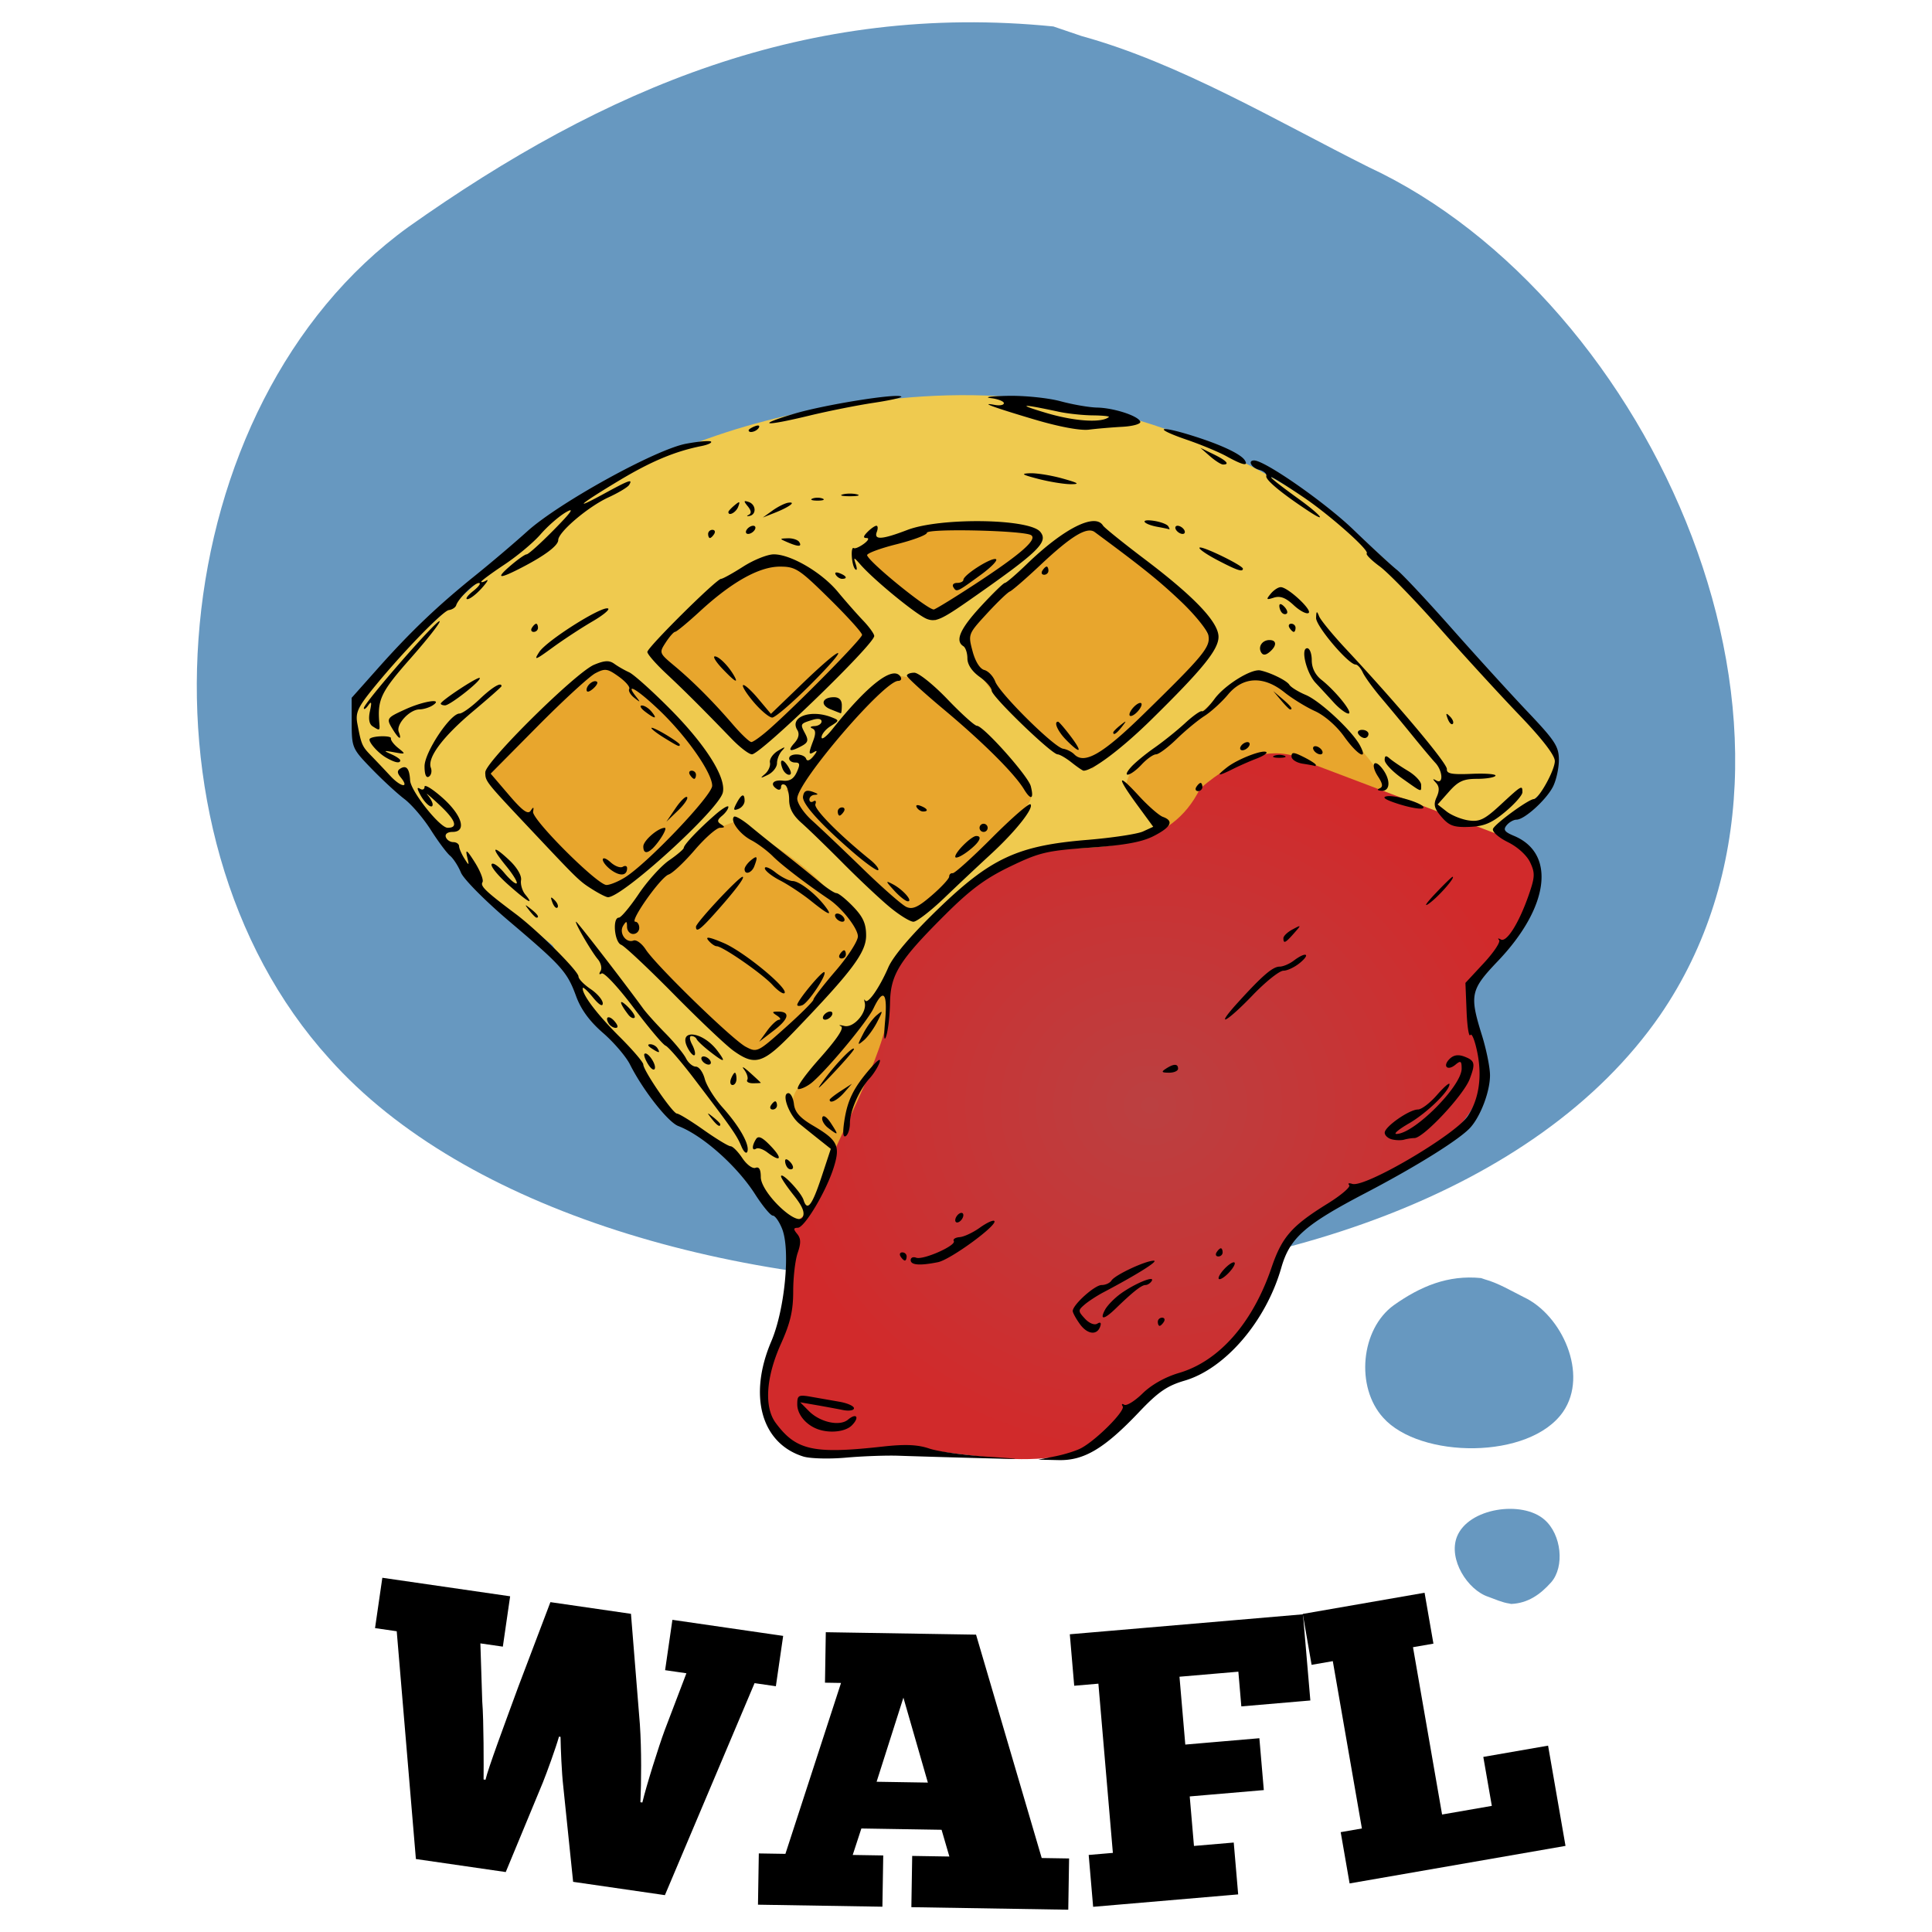 <svg xmlns="http://www.w3.org/2000/svg" xmlns:xlink="http://www.w3.org/1999/xlink" xml:space="preserve" width="1500" height="1500" preserveAspectRatio="xMidYMid" version="1.0" viewBox="0 0 1125 1125"><g clip-path="url(#a)" transform="translate(-565.77 -508.354)"><g clip-path="url(#b)" style="fill:#6798c0;fill-opacity:1;stroke-width:1;stroke-dasharray:none;stroke:none"><g clip-path="url(#c)" style="fill:#6798c0;fill-opacity:1;stroke-width:1;stroke-dasharray:none;stroke:none"><path fill="#ffcf0f" d="M1179.21 523.77c-143.003-14.348-261.472 35.855-375.73 116.82-142.546 103.129-165.91 351.84-45.902 484.277 157.43 176.922 630.89 182.52 774.774-25.258 111.066-161.515-4.961-417.234-169.559-493.925-53.27-26.645-110.148-60.633-167.16-76.325l-16.414-5.578" style="fill:#6798c0;fill-opacity:1;stroke-width:1;stroke-dasharray:none;stroke:none"/></g></g></g><g clip-path="url(#d)" style="fill:#6798c0;fill-opacity:1;stroke-width:1;stroke-dasharray:none;stroke:none" transform="translate(-565.77 -508.354)"><g clip-path="url(#e)" style="fill:#6798c0;fill-opacity:1;stroke-width:1;stroke-dasharray:none;stroke:none"><g clip-path="url(#f)" style="fill:#6798c0;fill-opacity:1;stroke-width:1;stroke-dasharray:none;stroke:none"><path fill="#ffcf0f" d="M1428.2 1252.574c-19.345-1.941-35.364 4.848-50.825 15.793-19.273 13.945-22.434 47.578-6.191 65.492 21.273 23.93 85.308 24.668 104.77-3.418 15.019-21.836-.677-56.414-22.93-66.785-7.204-3.605-14.895-8.21-22.606-10.324l-2.219-.758" style="fill:#6798c0;fill-opacity:1;stroke-width:1;stroke-dasharray:none;stroke:none"/></g></g></g><g clip-path="url(#g)" style="fill:#6798c0;fill-opacity:1;stroke-width:1;stroke-dasharray:none;stroke:none" transform="translate(-565.77 -508.354)"><g clip-path="url(#h)" style="fill:#6798c0;fill-opacity:1;stroke-width:1;stroke-dasharray:none;stroke:none"><g clip-path="url(#i)" style="fill:#6798c0;fill-opacity:1;stroke-width:1;stroke-dasharray:none;stroke:none"><path fill="#ffcf0f" d="M1445.738 1442.328c9.684-.426 16.844-5.398 23.27-12.598 7.984-9.144 6-27.855-3.84-36.418-12.957-11.484-44.461-6.968-51.055 9.961-5.074 13.145 6.274 30.922 18.278 34.887 3.91 1.414 8.18 3.36 12.18 3.918l1.167.25" style="fill:#6798c0;fill-opacity:1;stroke-width:1;stroke-dasharray:none;stroke:none"/></g></g></g><path d="M281.589 1036.186c.078-6.898.136-34.289-.778-45.473l-1.086-33.773 13.078 1.895 4.25-29.317-74.418-10.789-4.25 29.316 12.63 1.829 11.16 132.632 52.32 7.586 21.601-52.129c2.528-6.308 7.52-20.09 9.403-26.726l.902.133c.113 7.152.664 20.816 1.582 28.78l5.75 55.634 53.445 7.75 52.207-123.446 12.403 1.801 4.25-29.316-64.496-9.352-4.25 29.317 12.402 1.797-12.637 33.164c-3.402 9.18-10.636 32.074-13.011 42.093l-1.125-.164c.503-11.437.707-30.289-.325-45.406l-5.183-64.3-46.907-6.802-18.632 49.106c-7.618 20.766-17.793 48.074-19.16 54.324zm340.458 75.838.484-29.848-15.949-.257-38.23-130.067-87.492-1.418-.473 29.39 9.34.153-32.38 99.524-15.491-.254-.485 29.847 72.453 1.176.485-29.848-17.774-.289 5.036-15.414 46.707.758 4.535 15.57-21.645-.351-.484 29.848Zm-111.601-74.508 15.605-48.976 14.242 49.457Zm112.504-85.881 2.563 29.972 14.078-1.207 8.433 98.535-14.078 1.203 2.586 30.2 84.457-7.23-2.582-30.196-23.16 1.98-2.469-28.832 43.14-3.691-2.585-30.2-43.137 3.696-3.383-39.508 34.286-2.933 1.726 20.207 40.188-3.442-4.293-50.176zm0 0"/><path d="m758.584 939.792 5.156 29.637 12.348-2.148 16.941 97.433-12.347 2.145 5.191 29.86 125.719-21.86-10.149-58.371-37.715 6.558 4.958 28.512-28.961 5.035-16.942-97.433 11.899-2.067-5.153-29.636zm0 0"/><g style="display:inline"><path d="M10.48 66.234C30.401 48.53 44.302 34.84 60.49 25.08c24.384-14.702 50.072-21.269 78.584-23.548 32.01-2.56 67.078 3.826 101.95 27.675 16.692 11.417 32.374 28.95 48.202 49.602 4.672 3.932 9.153 7.66 9.37 11.94.178 3.508-2.768 7.48-8.649 11.46l-4.92 4.592-133.714 106.127c-17.323 13.383-18.5 11.538-31.054-1.318l-16.51-14.185-7.127-8.676-17.098-11.571-8.006-13.383-10.606-9.453-10.305-18.552-20.206-16.275-8.397-13.236-10.27-10.446c-12.76-9.89-14.322-18.04-1.255-29.6Z" style="display:inline;fill:#f0ca4f;fill-opacity:.996;stroke:none;stroke-width:1px;stroke-linecap:butt;stroke-linejoin:miter;stroke-opacity:1" transform="matrix(2.359 0 0 2.377 202.391 227.709)"/><path d="m-40.924 90.733 39.15.693c4.563 13.967 5.51 27.636.608 42.485-13.115.368-26.18.558-38.889-.544z" style="fill:#e8a62e;fill-opacity:.996;stroke:none" transform="matrix(1.693 -1.655 1.643 1.706 202.39 227.707)"/><path d="M75.07 64.221c7.098-7.057 15.873-13.92 23.824-20.88 3.834-2.49 7.919-3.248 12.513-.49 6.22 6.886 7.72 2.62 17.582 17.438L99.681 87.395zm50.864-23.839 19.692-7.935c10.226-.882 19.035-.04 25.448 3.721l-25.97 20.093zm-59.151 92.905C72.42 120.03 82.99 109.68 95.315 105.6c13.002 6.845 24.656 14.565 31.48 28.636-7.982 11.32-11.845 21.232-25.853 28.613-13.186-8.055-22.817-19.663-34.16-29.56zm41.494-35.536c8.834-11.472 16.691-20.813 26.943-28.222.841.375 3.276.346 4.127 1.042 10.57 8.631 23.092 14.955 29.438 28.042-.019 1.344-.423 2.342-1.553 3.412-8.047 7.613-17.772 19.38-28.886 26.712-10.462-10.307-22.688-20.524-30.07-30.986zm44.636-35.936c-8.355-.405 17.846-22.134 30.279-28.324 13.002 6.845 22.711 12.43 30.603 28.993-8.203 11.029-18.11 19.798-29.942 30.039-15.429-8.108-26.448-16.799-30.94-30.708zm40.544 36.124c-2.38.97-1.178-4.527 1.568-6.237 11.315-7.048 17.85-17.316 29.134-22.79 13.002 6.845 24.797 14.671 32.567 27.974-7.981 11.32-11.755 24.876-25.762 32.256-17.166-7.82-30.848-21.03-37.507-31.203zm-80.482 72.009c3.024-6.767 8.865-10.393 19.764-23.574 13.003 6.845 29.561 16.516 36.384 30.586-7.981 11.32-11.845 21.232-25.852 28.613-9.917-6.406-23.346-21.432-31.179-26.81-4.84-3.323-.735-9.825.883-8.815z" style="fill:#e8a62e;fill-opacity:.996;stroke:none" transform="matrix(2.359 0 0 2.377 202.391 227.709)"/><path d="M109.471 204.088c1.583 19.618-12.94 45.233-4.044 50.75 6.195 8.282 22.366 4.081 35.093 4.19 6.4.903 11.811 1.572 16.694 2.086 13.248 1.396 21.637-.075 26.825-2.733 7.37-8.777 16.323-13.493 34.649-24.228 9.869-14.525 12.262-33.542 30.417-37.599 12.553-6.904 26.442-13.2 30.274-24.727 2.058-6.19-.276-13.605-2.178-23.985 7.32-14.029 28.419-31.01 7.46-38.98l-46.27-17.407c-9.608-5.722-18.845-1.732-27.942 5.899-7.319 14.782-22.693 14.357-37.527 14.953-17.169 5.408-29.533 14.5-40.326 32.935 4.757 7.106-6.988 28.647-13.916 44.142-1.087 7.861-4.446 12.33-9.209 14.704z" style="fill:url(#j);fill-opacity:1;stroke:none;stroke-width:1px;stroke-linecap:butt;stroke-linejoin:miter;stroke-opacity:1" transform="matrix(2.359 0 0 2.377 202.391 227.709)"/></g><g style="display:inline"><path d="M112.469 261.002c-10.35-3.23-13.606-14.89-7.876-28.209 3.328-7.737 4.749-22.353 2.677-27.543-.713-1.788-1.746-3.25-2.296-3.25-.55 0-2.522-2.362-4.383-5.25-4.48-6.951-12.955-14.417-18.953-16.698-2.56-.973-8.73-8.777-11.93-15.087-.984-1.943-3.98-5.42-6.657-7.726-3.3-2.842-5.434-5.73-6.626-8.966-2.207-5.99-3.488-7.415-16.581-18.437-5.862-4.933-11.197-10.275-11.858-11.87-.66-1.595-1.873-3.458-2.695-4.14-.822-.681-2.965-3.539-4.763-6.349-1.797-2.81-4.724-6.205-6.503-7.543-1.78-1.339-5.43-4.684-8.113-7.434-4.762-4.882-4.877-5.145-4.894-11.171L1 75.158l6.573-7.33c8.032-8.954 14.73-15.289 23.927-22.63 3.85-3.073 9.634-7.947 12.853-10.832 7.804-6.992 31.704-20.075 39.209-21.462 3.098-.573 5.868-.808 6.154-.521.286.286-.77.774-2.348 1.086-6.484 1.279-12.39 3.726-20.199 8.371-9.822 5.842-12.026 7.732-3.857 3.308 6.257-3.39 7.146-3.698 6.186-2.145-.34.551-2.64 1.923-5.109 3.047C59.37 28.337 52 34.554 52 36.501c0 1.322-3.197 3.734-8.756 6.607-5.777 2.986-6.823 2.95-3.282-.114C41.866 41.347 43.774 40 44.2 40c.427 0 3.469-2.718 6.76-6.04 4.375-4.416 5.155-5.559 2.9-4.25-1.696.985-4.496 3.41-6.222 5.388-1.726 1.979-5.725 5.305-8.888 7.392C35.587 44.576 33 46.47 33 46.7c0 .23.563.094 1.25-.302.688-.396.16.477-1.174 1.94-1.334 1.464-2.909 2.652-3.5 2.64-.592-.012.049-.902 1.424-1.978s2.016-1.966 1.424-1.978c-1.143-.023-5.092 3.815-5.613 5.456-.171.538-.986 1.067-1.811 1.175-1.569.206-12.325 11.309-19.175 19.794-3.307 4.096-3.895 5.472-3.415 8 .979 5.163 1.153 5.567 3.38 7.844a380.802 380.802 0 0 1 4.792 5.02c2.61 2.79 4.794 3.052 2.512.302-.867-1.044-.887-1.623-.076-2.124 1.497-.925 2.263-.01 2.418 2.89.139 2.6 7.303 11.585 9.255 11.607 2.675.03 1.998-1.873-1.982-5.573-2.315-2.152-3.646-3.26-2.959-2.463.688.797 1.25 1.837 1.25 2.309 0 1.33-1.865-.138-3.094-2.435-.8-1.494-.801-1.877-.006-1.386.605.374 1.1.145 1.1-.509s1.983.557 4.406 2.691c4.872 4.29 6.097 8.38 2.51 8.38-1.222 0-1.91.517-1.666 1.25.23.688 1.054 1.25 1.833 1.25.78 0 1.429.45 1.443 1 .014.55.598 1.9 1.298 3 1.194 1.878 1.235 1.847.675-.5-.454-1.908-.005-1.569 1.9 1.432 1.372 2.162 2.229 4.361 1.904 4.887-.593.959.77 2.251 8.197 7.779 5.43 4.041 15.5 13.994 15.503 15.324.001.593 1.35 1.978 2.997 3.078 1.647 1.1 2.993 2.675 2.992 3.5-.001.928-.94.356-2.461-1.5-1.352-1.65-2.475-2.647-2.495-2.215-.076 1.66 3.59 6.442 9.162 11.952 3.191 3.156 5.802 6.188 5.802 6.738C73 166.457 80.28 177 81.303 177c.484 0 3.445 1.8 6.581 4 3.137 2.2 6.133 4.001 6.66 4.003.526.002 1.828 1.305 2.894 2.896 1.067 1.592 2.53 2.667 3.25 2.39.888-.34 1.312.392 1.312 2.263 0 3.762 8.942 12.302 10.314 9.85.633-1.13.007-2.663-2.216-5.43-1.704-2.12-3.098-4.185-3.098-4.588 0-1.29 4.943 3.86 5.555 5.789.92 2.9 2.105 1.358 4.509-5.864l2.219-6.669-2.628-2.07a674.579 674.579 0 0 1-5.107-4.07c-2.599-2.097-4.56-7.5-2.723-7.5.573 0 1.185 1.211 1.359 2.691.23 1.966 1.501 3.383 4.71 5.254 6.08 3.546 6.78 4.942 5.12 10.217-1.845 5.862-7.193 14.775-8.886 14.81-1.098.022-1.127.324-.145 1.507.93 1.12.96 2.247.122 4.65-.608 1.743-1.105 5.965-1.105 9.382 0 4.774-.699 7.754-3.018 12.87-3.71 8.18-4.202 15.508-1.303 19.391 5.04 6.75 9.304 7.686 26.404 5.8 5.55-.613 8.633-.484 11.5.482 2.154.726 8.642 1.627 14.417 2.003 9.685.63 9.452.654-3 .317-7.425-.2-15.975-.452-19-.558-3.025-.106-8.875.106-13 .47s-8.864.236-10.531-.284zm62.234-.052c2.312-.456 5.19-1.357 6.395-2.002 3.79-2.028 10.906-9.133 10.235-10.218-.353-.572-.181-.754.382-.406s2.607-.906 4.542-2.785c2.184-2.122 5.593-4.02 8.984-5.007 9.88-2.872 18.177-12.245 22.823-25.783 2.584-7.53 4.97-10.235 13.836-15.687 3.347-2.059 5.751-4.101 5.343-4.54-.409-.437-.068-.573.757-.3 3.09 1.022 25.556-12.089 28.553-16.663 2.71-4.137 3.524-9.53 2.331-15.454-.597-2.968-1.38-4.922-1.737-4.343-.358.58-.778-2.058-.932-5.861l-.282-6.915 4.524-4.836c2.488-2.66 4.19-5.204 3.783-5.654-.407-.449-.216-.517.425-.15 1.427.817 4.484-4.01 6.889-10.88 1.553-4.436 1.595-5.387.354-8-.824-1.737-3.106-3.795-5.504-4.966-2.261-1.104-3.907-2.552-3.673-3.231.416-1.212 8.703-7.229 10.07-7.311 1.293-.079 5.199-7.074 5.199-9.312 0-1.429-3.107-5.428-8.75-11.264-4.813-4.977-13.7-14.601-19.75-21.387-6.05-6.786-12.672-13.551-14.716-15.034-2.044-1.482-3.49-2.922-3.211-3.2.721-.722-9.078-9.353-15.573-13.717-10.068-6.765-10.88-6.527-1.25.368 5.446 3.899 7.33 6.177 2.5 3.022-6.651-4.344-10.73-7.7-10.471-8.616.153-.545-.635-1.229-1.75-1.52-1.922-.503-2.904-2.298-1.258-2.298 2.653 0 17.532 10.293 24.481 16.935 4.536 4.337 9.374 8.77 10.75 9.852 1.375 1.082 7.45 7.518 13.5 14.303 6.049 6.784 14.485 15.983 18.748 20.44 6.834 7.148 7.75 8.548 7.75 11.838 0 2.052-.659 5.005-1.464 6.563-1.675 3.238-7.057 8.069-8.99 8.069-.716 0-1.813.617-2.44 1.372-.903 1.088-.53 1.624 1.806 2.591 10.415 4.315 8.724 17.457-3.945 30.65-6.8 7.081-7.065 8.303-3.954 18.226 1.093 3.487 1.987 7.889 1.987 9.782 0 3.901-2.243 9.866-4.788 12.735-2.556 2.881-13.304 9.553-25.957 16.113-15.019 7.787-18.674 11.007-20.777 18.304-3.775 13.094-13.819 24.73-23.866 27.651-4.322 1.257-6.532 2.77-11.245 7.702-8.505 8.897-13.562 11.9-19.813 11.764l-5.054-.11 4.203-.83zM116 254.29c-2.886-1.06-5-3.62-5-6.054 0-2.255.285-2.405 3.5-1.845l7 1.218c1.925.336 3.5 1.046 3.5 1.58 0 .533-1.238.725-2.75.425s-4.5-.848-6.637-1.217l-3.887-.671 2.168 2.168c2.729 2.729 7.586 3.782 9.628 2.088 2.126-1.764 2.933-.58.954 1.399-1.586 1.586-5.496 2.005-8.476.91zm64.75-25.742c-.963-1.333-1.75-2.765-1.75-3.181 0-1.522 5.424-6.367 7.128-6.367.965 0 2.061-.497 2.436-1.104.833-1.347 8.362-4.85 10.436-4.856 1.334-.003-4.076 3.37-12.428 7.749-1.61.844-3.705 2.2-4.656 3.015-1.636 1.4-1.63 1.586.1 3.445 1.05 1.126 2.345 1.646 3.037 1.218.77-.476 1.04-.243.744.644-.763 2.29-3.183 2.02-5.047-.563zM200 228c0-.55.477-1 1.059-1s.78.45.441 1c-.34.55-.816 1-1.059 1s-.441-.45-.441-1Zm-13.037-2.93c.568-1.062 2.325-2.851 3.904-3.976 3.509-2.498 8.519-4.527 7.631-3.091-.339.548-1.04.997-1.557.997-.955 0-3.099 1.682-7.33 5.75-2.871 2.76-4.03 2.9-2.648.32zM215 217.31c0-.55.9-1.815 2-2.81 1.1-.995 2-1.36 2-.81s-.9 1.815-2 2.81c-1.1.995-2 1.36-2 .81zm-76-4.417c0-.609.605-.875 1.345-.59 1.693.649 9.971-2.983 9.294-4.078-.275-.445.373-.876 1.44-.956 1.067-.08 3.311-1.123 4.988-2.317 1.676-1.193 3.286-1.933 3.576-1.643.942.942-10.803 9.473-13.893 10.09-4.491.9-6.75.73-6.75-.506Zm-2.5-.893c-.34-.55-.141-1 .441-1s1.059.45 1.059 1-.198 1-.441 1-.72-.45-1.059-1zm78-1c.34-.55.816-1 1.059-1s.441.45.441 1-.477 1-1.059 1-.78-.45-.441-1zm-64.5-7.882c0-.55.45-1.278 1-1.618.55-.34 1-.168 1 .382s-.45 1.278-1 1.618c-.55.34-1 .168-1-.382zm-41.333-12.785c-.367-.366-.667-1.131-.667-1.7 0-.626.466-.567 1.183.15.651.651.951 1.416.667 1.7-.284.284-.817.217-1.183-.15zm-5.064-3.833c-1.044-.79-2.281-1.199-2.75-.909-1.067.66-1.083-.681-.027-2.343.58-.915 1.572-.442 3.672 1.75 2.977 3.107 2.433 4.021-.895 1.502zm-6.408-1.5c-1.113-2.668-2.352-4.427-11.603-16.484-3.249-4.235-6.445-7.906-7.101-8.158-.657-.252-4.24-4.479-7.963-9.393-3.722-4.914-7.233-8.647-7.802-8.295-.618.381-.732.148-.283-.578.414-.67.111-1.977-.673-2.905-1.65-1.951-5.87-9.187-5.358-9.187.292 0 11.98 15.02 16.549 21.27.803 1.098 3.278 3.83 5.5 6.069 2.221 2.24 4.502 4.992 5.069 6.116.566 1.125 1.662 2.045 2.436 2.045s1.763 1.35 2.199 3c.435 1.65 2.415 4.8 4.399 7 4.213 4.67 6.741 9.143 6.116 10.818-.243.65-.911.057-1.485-1.318Zm160.555-1.692c-.963-.25-1.747-.984-1.743-1.631.009-1.478 6.076-5.677 8.201-5.677.872 0 2.981-1.59 4.688-3.535 1.707-1.944 3.104-3.15 3.104-2.68 0 1.701-5.657 7.137-10.029 9.635-2.459 1.406-3.85 2.561-3.089 2.568 4.3.037 16.118-11.693 16.118-16 0-1.887-.236-2.037-1.524-.968-1.998 1.658-3.287.343-1.416-1.445.993-.95 2.138-1.107 3.69-.508 2.528.976 2.683 1.663 1.237 5.468-1.5 3.947-11.423 14.465-13.645 14.465-.648 0-1.778.172-2.51.381-.733.21-2.12.177-3.082-.073zm-135.135-4.484c.785-5.122 2.259-8.09 6.366-12.824 1.893-2.181 2.77-2.746 2.328-1.5-.39 1.1-1.496 2.848-2.459 3.885-2.505 2.697-4.85 7.996-4.85 10.957 0 1.397-.46 2.825-1.024 3.173-.674.417-.797-.842-.36-3.691zm-3.97 1.708c-1.02-.773-1.674-1.945-1.454-2.605.23-.688 1.137-.076 2.128 1.436 1.967 3.003 1.9 3.119-.673 1.169zm-28.773-2.282c-1.243-1.586-1.208-1.621.378-.378.963.755 1.75 1.543 1.75 1.75 0 .823-.821.294-2.128-1.372zM104.5 175c.34-.55.816-1 1.059-1s.441.45.441 1-.477 1-1.059 1-.78-.45-.441-1zm14.5-1.385c0-.212 1.238-1.181 2.75-2.155l2.75-1.77-1.905 2.155c-1.686 1.907-3.595 2.847-3.595 1.77Zm-1.224-5.115c3.016-4.017 7.224-8.262 7.224-7.289 0 .287-2.301 2.944-5.114 5.905-4.038 4.252-4.482 4.543-2.11 1.384zm-1.329-4.904c4.446-4.968 6.203-7.598 5.34-7.991-.708-.323-.334-.354.831-.07 2.284.556 5.648-3.274 5.035-5.733-.179-.716-.133-.955.101-.532.602 1.089 3.5-3 5.709-8.055 1.204-2.757 5.503-7.782 12.058-14.095 13.154-12.67 19.816-15.763 36.963-17.16 6.24-.509 12.48-1.442 13.865-2.073l2.52-1.149-3.934-5.326c-5.157-6.98-5.005-8.08.32-2.319 2.334 2.526 5.033 4.875 5.995 5.219 2.777.992 2.061 2.489-2.241 4.683-2.927 1.493-7.127 2.255-15.75 2.856-10.692.745-12.481 1.165-19.718 4.63-6.145 2.94-9.826 5.656-16.145 11.914-11.259 11.147-13.372 14.513-13.496 21.495-.054 3.085-.477 6.735-.94 8.11-.53 1.582-.63.205-.27-3.75.631-6.94-.448-8.065-2.88-3-1.521 3.17-10.973 14.504-15.01 18-1.112.962-2.687 1.75-3.5 1.75-.843 0 1.375-3.19 5.147-7.404zM94.638 168.5c.317-.825.753-1.5.969-1.5.216 0 .393.675.393 1.5s-.436 1.5-.969 1.5c-.532 0-.71-.675-.393-1.5zm4.022.242c.281-.456-.075-1.597-.794-2.536-.718-.938-.082-.615 1.414.718 1.496 1.334 2.72 2.475 2.72 2.536 0 .061-.867.111-1.927.111s-1.695-.373-1.413-.83zm-24.483-3.83c-.723-1.159-1.124-2.299-.889-2.534.694-.693 2.932 2.461 2.553 3.598-.191.574-.94.095-1.664-1.064zM202 166c1.939-1.253 3-1.253 3 0 0 .55-1.012.993-2.25.985-1.82-.013-1.963-.201-.75-.985Zm-114.5-2c-.34-.55-.168-1 .382-1s1.278.45 1.618 1c.34.55.168 1-.382 1s-1.278-.45-1.618-1zm1.885-2.232c-1.587-1.227-3.035-2.577-3.218-3-.184-.422-.762-.768-1.286-.768-.55 0-.48.88.165 2.086.614 1.147.891 2.31.616 2.585-.275.275-1.028-.487-1.674-1.693-2.596-4.85 3.612-4.26 7.353.699 2.194 2.909 1.715 2.931-1.956.091zm5.856-.171c-1.792-1.268-8.41-7.49-14.707-13.828-6.296-6.337-12.142-11.788-12.99-12.114-1.684-.646-2.209-6.655-.581-6.655.53 0 2.737-2.613 4.906-5.807 2.168-3.193 5.557-6.906 7.53-8.25 1.973-1.343 3.59-2.715 3.594-3.047.009-.762 3.653-4.566 7.81-8.154 1.759-1.516 3.197-2.36 3.197-1.872 0 .487-.696 1.463-1.547 2.17-1.236 1.025-1.287 1.45-.25 2.106 1 .634.94.827-.262.839-.858.008-3.67 2.46-6.25 5.447-2.579 2.988-5.477 5.69-6.44 6.005-1.972.644-9.74 11.563-8.225 11.563.536 0 .974.675.974 1.5s-.675 1.5-1.5 1.5-1.507-.787-1.515-1.75c-.013-1.464-.167-1.51-.943-.284-1.123 1.775.68 4.355 2.543 3.64.695-.267 2.054.725 3.02 2.204 2.562 3.925 21.416 22.116 24.7 23.832 2.756 1.44 2.926 1.36 9.75-4.69 3.82-3.387 6.945-6.483 6.945-6.88 0-.396 2.475-3.579 5.5-7.072s5.487-7.285 5.47-8.426c-.027-1.967-3.915-6.908-7.14-9.074-5.674-3.812-11.682-8.377-13.816-10.5-1.383-1.375-3.786-3.157-5.341-3.96-2.858-1.476-5.296-4.75-4.288-5.759.301-.3 2.117.75 4.036 2.336 1.918 1.586 5.806 4.683 8.638 6.883 2.833 2.2 6.625 5.238 8.428 6.75 1.802 1.513 3.692 2.75 4.199 2.75.507 0 2.36 1.484 4.118 3.298 2.45 2.527 3.196 4.18 3.196 7.078 0 4.142-3.446 8.714-17.573 23.314-7.858 8.122-9.768 8.739-15.186 4.907zM75 161c-.901-.582-1.025-.975-.309-.985.655-.008 1.47.435 1.809.985.767 1.242.421 1.242-1.5 0zm52.28-3.573c.873-1.69 2.362-3.715 3.309-4.5 1.618-1.343 1.626-1.245.131 1.646-.873 1.69-2.362 3.715-3.309 4.5-1.618 1.343-1.626 1.245-.131-1.646zm-23.73-.692c1.072-1.47 2.4-2.693 2.95-2.719.55-.026.325-.483-.5-1.016-1.293-.835-1.266-.971.191-.985 3.153-.028 2.803 1.752-.901 4.577l-3.69 2.815zm-39.091-1.802c-1.076-1.741.15-2.11 1.52-.457.79.95.866 1.524.202 1.524-.584 0-1.36-.48-1.722-1.067zm4.84-2.159c-2.269-2.929-2.409-4.116-.242-2.052 1.282 1.222 2.084 2.47 1.78 2.774-.304.304-.996-.021-1.539-.722zM117.5 153c.34-.55 1.068-1 1.618-1s.722.45.382 1c-.34.55-1.068 1-1.618 1s-.722-.45-.382-1zm102.21-3.148c6.042-6.612 8.659-8.852 10.339-8.852.863 0 2.442-.66 3.51-1.468 2.914-2.205 4.3-1.765 1.58.501-1.298 1.082-3.16 1.967-4.139 1.967-.978 0-4.39 2.7-7.582 6-6.527 6.748-9.572 8.269-3.708 1.852zm-108.71.51c0-1.022 6.226-8.469 6.692-8.003.652.652-3.96 7.506-5.442 8.088-.688.27-1.25.232-1.25-.084zm-6.115-4.886C102.365 142.742 92.56 136 91.103 136c-.472 0-1.399-.651-2.06-1.447-.84-1.013.298-.814 3.797.664 5.002 2.113 16.094 11.182 15.007 12.269-.317.317-1.65-.587-2.962-2.01zM121.5 138c.34-.55.816-1 1.059-1s.441.45.441 1-.477 1-1.059 1-.78-.45-.441-1zm109.5-3.965c0-.53 1.012-1.496 2.25-2.145 2.238-1.175 2.24-1.17.345.964-2.116 2.384-2.595 2.602-2.595 1.181Zm-145-2.81C86 130.262 96.582 119 97.487 119c.768 0-1.952 3.559-6.948 9.088-3.525 3.902-4.539 4.603-4.539 3.137ZM120.5 129c-.34-.55-.168-1 .382-1s1.278.45 1.618 1c.34.55.168 1-.382 1s-1.278-.45-1.618-1zm13.345-2.567c-2.39-1.961-7.578-6.799-11.528-10.75-3.951-3.95-8.564-8.392-10.25-9.87-2.146-1.879-3.067-3.588-3.067-5.69 0-1.653-.45-3.283-1-3.623-.55-.34-1-.115-1 .5s-.45.84-1 .5c-1.84-1.137-1.027-2.327 1.407-2.06 1.706.188 2.718-.42 3.478-2.088.863-1.892.783-2.352-.406-2.352-.814 0-1.479-.45-1.479-1 0-1.369 3.743-1.271 4.203.11.222.664.958.386 1.834-.692.881-1.086.966-1.503.213-1.05-1.5.9-1.54.527-.3-2.736.674-1.774.602-2.64-.25-2.986-.66-.269-.413-.524.55-.567.963-.043 1.75-.56 1.75-1.146 0-.646-.89-.794-2.25-.376-3.04.934-3.067.983-1.818 3.315.897 1.677.744 2.231-.854 3.086-2.895 1.55-3.59 1.265-1.784-.73 1.062-1.173 1.303-2.262.713-3.217-1.972-3.19 3.304-5.116 8.477-3.095 1.934.755 1.928.81-.25 2.17-1.229.767-2.234 1.996-2.234 2.731 0 .735 1.204-.16 2.675-1.99C128.477 71.879 134.72 67.12 136.5 70c.34.55.08 1-.579 1C132.401 71 111 95.763 111 99.836c0 1.172 1.635 3.57 3.674 5.388 2.02 1.802 7.642 7.101 12.492 11.776 4.85 4.675 9.697 8.895 10.77 9.377 1.524.686 2.887.074 6.256-2.81 2.37-2.028 4.308-4.11 4.308-4.627 0-.517.39-.888.865-.825.475.063 4.848-3.85 9.718-8.698 4.87-4.847 9.139-8.528 9.487-8.18.908.908-3.758 6.725-9.837 12.265a882.666 882.666 0 0 0-11.396 10.633c-3.39 3.226-6.835 5.865-7.656 5.865-.82 0-3.447-1.605-5.836-3.567zm-88.973.817c-1.243-1.586-1.208-1.621.378-.378 1.666 1.307 2.195 2.128 1.372 2.128-.207 0-.995-.787-1.75-1.75zm69.516-2.35c-2.139-1.704-5.576-3.963-7.638-5.02-2.063-1.056-3.75-2.394-3.75-2.973 0-.579 1.186-.12 2.635 1.02 1.449 1.14 3.362 2.09 4.25 2.109 1.665.037 5.66 3.132 8.02 6.214 1.967 2.569.868 2.147-3.518-1.35zm-63.824.393c-.542-1.425-.428-1.54.56-.56.684.679.99 1.486.683 1.793-.308.308-.867-.247-1.243-1.233zm217.889-2.139c2.174-2.285 4.108-4.154 4.297-4.154.84 0-3.382 4.79-5.693 6.46-1.507 1.09-.934.142 1.396-2.306zm-228.816-2.243c-2.555-2.248-4.39-4.5-4.08-5.003.311-.504 1.72.455 3.129 2.13 1.41 1.676 2.784 2.826 3.054 2.556s-.899-2.177-2.597-4.237c-3.85-4.67-3.453-5.383.788-1.421 1.9 1.774 3.077 3.762 2.888 4.876-.175 1.034.299 2.625 1.054 3.534 2.347 2.829.606 1.828-4.236-2.435zm95.287 1.453c-2.163-2.352-2.2-2.519-.342-1.554 2.487 1.29 5.057 4.19 3.715 4.19-.522 0-2.04-1.186-3.373-2.636zm-74.424-.247c-3.314-2.072-3.448-2.201-15.38-14.782C33.957 95.57 34 95.621 34 93.38c0-2.552 22.385-24.493 26.868-26.336 2.606-1.071 3.738-1.12 5-.212.898.645 2.532 1.574 3.632 2.064s5.629 4.517 10.064 8.948c8.853 8.844 13.97 16.896 13.053 20.544-1.06 4.227-24.748 25.626-28.347 25.608-.424-.002-2.12-.848-3.77-1.88Zm8-2.991C74.104 115.638 90 99.052 90 96.693c0-3.13-6.224-11.998-12.863-18.326-5.427-5.174-8.843-7.23-6.01-3.617 1.243 1.584 1.208 1.62-.366.387-.956-.75-1.514-1.728-1.238-2.174.275-.445-.891-1.801-2.592-3.012-2.783-1.982-3.36-2.065-5.762-.827-1.468.757-7.884 6.6-14.258 12.985L35.322 93.72l4.488 5.208c3.359 3.899 4.712 4.878 5.38 3.891.696-1.027.829-.978.602.223-.355 1.876 15.875 17.96 18.117 17.955.875-.002 2.941-.844 4.591-1.87zm-3.337-1.724c-1.19-.834-2.163-2.01-2.163-2.614 0-.604.872-.31 1.937.655 1.065.964 2.415 1.457 3 1.096s1.063-.207 1.063.343c0 1.83-1.648 2.053-3.837.52zM73 111.557c0-1.422 3.64-4.557 5.29-4.557.466 0-.115 1.35-1.29 3-2.295 3.224-4 3.887-4 1.557zm7.959-9.365c1.243-1.819 2.524-3.043 2.847-2.72.323.324-.693 1.812-2.26 3.308L78.7 105.5ZM84.5 94c-.34-.55-.141-1 .441-1S86 93.45 86 94s-.198 1-.441 1-.72-.45-1.059-1Zm-6.25-8.989c-1.787-1.09-3.25-2.198-3.25-2.463 0-.264 1.575.449 3.5 1.585 1.925 1.135 3.5 2.245 3.5 2.466 0 .64-.316.506-3.75-1.588zm-4.809-6.48c-1.067-.807-1.434-1.482-.813-1.5.62-.017 1.687.644 2.372 1.469 1.58 1.905.935 1.918-1.559.032zM59 73.182c0-1.208 1.897-2.617 2.59-1.924.252.252-.228 1.027-1.066 1.723-.95.789-1.524.865-1.524.201Zm39 43.941c0-.482.675-1.437 1.5-2.122 1.628-1.351 1.832-1.028.893 1.418-.643 1.675-2.393 2.19-2.393.704Zm26.476-4.395c-7.974-6.876-12.305-11.685-12.056-13.386.223-1.514.949-1.767 2.855-.995.95.385.944.514-.025.575-.688.043-1.25.556-1.25 1.138 0 .582.445.784.989.448.543-.336.763-.023.487.695-.44 1.146 5.738 7.367 13.524 13.619 1.375 1.104 2.264 2.244 1.976 2.533-.287.29-3.212-1.793-6.5-4.627zM150 114.069c0-1.16 4.002-5.069 5.189-5.069 1.677 0 .71 1.699-2.189 3.842-1.65 1.22-3 1.772-3 1.227zm6-7.069c0-.55.45-1 1-1s1 .45 1 1-.45 1-1 1-1-.45-1-1zm114.053-2.655c-1.83-2.104-2.064-3.025-1.233-4.848.731-1.606.689-2.616-.147-3.521-.904-.978-.886-1.107.077-.564 1.784 1.008 1.6-2.372-.237-4.328-.818-.871-3.326-3.834-5.574-6.584a676.815 676.815 0 0 0-7.763-9.303c-2.022-2.366-4.082-5.179-4.579-6.25-.496-1.07-1.291-1.947-1.767-1.947-1.776 0-9.828-9.428-9.76-11.429.06-1.735.181-1.797.75-.385.374.927 3.38 4.556 6.68 8.064 12.777 13.582 24.994 28.018 24.857 29.374-.112 1.116 1.204 1.361 6.155 1.148 3.464-.15 6.089.066 5.834.478-.255.413-2.31.75-4.566.75-3.335 0-4.625.586-6.902 3.137l-2.8 3.136 2.21 1.724c1.217.947 3.66 1.93 5.428 2.185 2.716.39 3.947-.21 7.923-3.86 5.213-4.787 5.361-4.87 5.361-3.034 0 .709-1.913 2.868-4.25 4.798-3.359 2.773-5.213 3.545-8.844 3.683-3.822.145-4.975-.263-6.853-2.424zM121 103c0-.55.477-1 1.059-1s.78.45.441 1c-.34.55-.816 1-1.059 1s-.441-.45-.441-1Zm-24.988-2.023C97.252 98.66 98 98.44 98 100.393c0 .766-.685 1.656-1.523 1.978-1.243.476-1.328.22-.465-1.394zm44.495 1.034c-.35-.566.051-.734.941-.393 1.732.665 2.05 1.382.611 1.382-.518 0-1.216-.445-1.552-.989zm118.993-.826c-3.295-1.034-4.318-1.686-3-1.912 2.418-.416 10.253 2.155 8.933 2.931-.513.302-3.183-.156-5.933-1.019zm-92.543-3.648C164.6 93.683 156.855 86.035 147.176 78c-4.97-4.125-9.067-7.838-9.106-8.25-.038-.412.785-.75 1.83-.75s4.724 2.925 8.176 6.5c3.451 3.575 6.722 6.5 7.268 6.5 1.603 0 12.647 12.288 13.3 14.797.835 3.213.04 3.563-1.687.74zM209.5 97c.34-.55.816-1 1.059-1s.441.45.441 1-.477 1-1.059 1-.78-.45-.441-1zm45.224.346c.916-.37.82-1.113-.385-2.952-1.937-2.956-.933-4.56 1.14-1.821 2.027 2.68 1.908 5.444-.229 5.348-1.002-.045-1.227-.29-.526-.575zm5.526-2.498c-2.337-1.64-4.25-3.643-4.25-4.454 0-1.098.318-1.193 1.25-.374.688.604 2.712 1.965 4.5 3.025 1.788 1.059 3.25 2.607 3.25 3.44 0 1.835.4 1.973-4.75-1.637zM19 91.918C19 88.502 25.351 79 27.634 79c.673 0 2.894-1.575 4.935-3.5C35.736 72.513 38 71.179 38 72.3c0 .164-3.149 2.922-6.998 6.128-7.485 6.235-11.385 11.41-10.446 13.858.32.831.1 1.809-.488 2.172-.672.416-1.068-.525-1.068-2.54Zm84.036 1.887c.845-.718 1.398-1.98 1.227-2.805-.17-.825.714-2.115 1.964-2.868 1.766-1.062 1.994-1.073 1.023-.05-.688.725-1.25 2.112-1.25 3.083 0 .97-1.012 2.255-2.25 2.855-1.896.919-2.008.885-.714-.215zm4.31-1.348c-.9-2.346.07-2.62 1.45-.412.773 1.238.84 1.955.181 1.955-.572 0-1.306-.694-1.632-1.543zm86.085-.38c.957-1.058 3.544-3.174 5.748-4.701 2.205-1.528 5.61-4.246 7.57-6.04 1.959-1.794 3.829-3.098 4.156-2.897.327.2 1.72-1.157 3.095-3.018 2.507-3.393 9.074-7.445 11.308-6.978 2.546.533 6.53 2.485 7.163 3.51.366.593 2.19 1.715 4.055 2.493 3.573 1.494 11.472 8.813 13.403 12.422 2.061 3.851-.702 2.276-3.956-2.256-1.852-2.579-4.816-5.14-7.186-6.208-2.22-1-5.616-3.076-7.548-4.612-5.128-4.075-10.185-3.87-13.916.562-1.553 1.845-4.167 4.207-5.81 5.25-1.643 1.043-4.735 3.584-6.87 5.646-2.137 2.063-4.426 3.75-5.09 3.75-.662 0-2.261 1.125-3.553 2.5-2.726 2.901-5.17 3.45-2.57.577zm23.684.083c2.64-2.037 8.94-4.438 9.686-3.692.262.262-.824.966-2.412 1.565-1.59.6-4.196 1.737-5.793 2.528-3.9 1.933-4.349 1.812-1.48-.401zM178.727 91c-1.398-1.1-2.954-2-3.457-2C173.804 89 159 74.816 159 73.411c0-.7-1.35-2.236-3-3.411-1.89-1.346-3-3.014-3-4.51 0-1.304-.45-2.65-1-2.99-2.112-1.305-.805-4.254 4.33-9.773 2.932-3.15 5.6-5.727 5.929-5.727.329 0 2.768-2.08 5.42-4.622 9.095-8.719 16.83-12.6 18.791-9.426.324.523 4.963 4.236 10.31 8.25 12.233 9.185 18.18 15.388 18.203 18.987.02 3.139-3.912 7.946-16.686 20.402C191.095 87.614 183.88 93 181.675 93c-.223 0-1.55-.9-2.948-2zm17.653-11.758c14.883-14.422 16.64-16.53 16.115-19.333-.248-1.325-3.321-5.109-6.829-8.409-5.373-5.055-9.458-8.317-21.235-16.954-1.895-1.39-5.793.955-13.397 8.057-3.594 3.356-6.993 6.281-7.553 6.5-.561.218-3.113 2.656-5.673 5.418-4.621 4.986-4.645 5.048-3.542 9.182.68 2.545 1.81 4.345 2.91 4.633.99.259 2.204 1.533 2.698 2.833 1.122 2.95 14.54 16.128 16.753 16.453.9.131 2.138.75 2.754 1.375 2.49 2.528 6.988-.053 17-9.755zm-18.925 6.303C175.32 83.411 174.22 81 175.38 81c.21 0 1.583 1.575 3.051 3.5 3.093 4.055 2.58 4.603-.977 1.045zM189 83.622c0-.207.787-.995 1.75-1.75 1.586-1.243 1.621-1.208.378.378-1.307 1.666-2.128 2.195-2.128 1.372Zm4-4.377c0-.55.675-1.56 1.5-2.245.837-.694 1.5-.803 1.5-.245 0 .55-.675 1.56-1.5 2.245-.837.694-1.5.803-1.5.245zM171.5 44c.34-.55.816-1 1.059-1s.441.45.441 1-.477 1-1.059 1-.78-.45-.441-1zm64.25 47.284c-1.512-.23-2.75-1.027-2.75-1.774 0-1.111.543-1.086 3 .14 1.65.823 3 1.689 3 1.923 0 .235-.113.36-.25.277-.138-.082-1.488-.337-3-.566zM9.5 89.792c-2.098-1.203-4.571-4.054-4.007-4.619.74-.74 5.397-.83 5.21-.1-.112.432.697 1.5 1.797 2.372 1.925 1.526 1.888 1.565-1 1.047-2.634-.472-2.726-.417-.75.453 1.238.545 2.25 1.23 2.25 1.523 0 .83-1.316.577-3.5-.676zm219.25-.454c.688-.278 1.813-.278 2.5 0 .688.277.125.504-1.25.504s-1.938-.227-1.25-.504zM94.852 85.243c-7.577-7.773-11.72-11.874-16.216-16.048C76.086 66.827 74 64.45 74 63.912 74 62.805 91.079 46 92.203 46c.4 0 2.856-1.35 5.458-3 2.602-1.65 6-3 7.553-3 4.206 0 11.822 4.423 15.786 9.167 1.925 2.304 4.737 5.475 6.25 7.046 1.512 1.57 2.75 3.277 2.75 3.792 0 2.043-28.073 29-30.188 28.988-.722-.004-2.954-1.692-4.96-3.75zM104 82.91c7.015-6.128 23-22.24 23-23.183 0-.532-3.628-4.513-8.062-8.847-7.48-7.311-8.364-7.88-12.25-7.87-5.087.01-11.835 3.755-19.688 10.924-3.025 2.761-5.786 5.031-6.135 5.043-.35.013-1.394 1.182-2.323 2.599-1.666 2.543-1.64 2.615 2.135 5.744 4.63 3.838 9.574 8.761 14.5 14.44 2.022 2.332 4.047 4.233 4.5 4.224.453-.009 2.398-1.392 4.323-3.074zm-3.696-6.644c-1.758-2.039-2.968-3.935-2.69-4.213s1.941 1.189 3.696 3.26l3.19 3.766 7.887-7.54c10.53-10.065 12.01-9.685 1.795.461-4.43 4.4-8.645 7.994-9.368 7.987-.723-.008-2.752-1.682-4.51-3.72zM92.5 68c-1.58-1.65-2.41-3-1.842-3 1.027 0 3.393 2.367 4.749 4.75 1.166 2.05.144 1.435-2.907-1.75Zm146 20c-.34-.55-.168-1 .382-1s1.278.45 1.618 1c.34.55.168 1-.382 1s-1.278-.45-1.618-1zm-18-1c.34-.55 1.068-1 1.618-1s.722.45.382 1c-.34.55-1.068 1-1.618 1s-.722-.45-.382-1zM11.24 83.014c-1.757-2.814-1.705-2.9 3.01-5.04 4.552-2.067 9.559-2.789 6.75-.974-.825.533-2.288.976-3.25.985-2.439.021-5.826 3.654-5.12 5.492.821 2.14.083 1.894-1.39-.463zM249.5 84c-.34-.55.084-1 .941-1s1.559.45 1.559 1-.423 1-.941 1-1.22-.45-1.559-1zM6.192 82.14c-.857-.544-1.088-1.831-.67-3.735.488-2.213.386-2.548-.426-1.405-.586.825-1.072 1.126-1.08.67-.023-1.21 18.124-21.863 18.702-21.286.268.269-2.934 4.333-7.115 9.033C8.247 73.684 7.349 75.514 7.83 81.25c.167 1.996.134 2.014-1.638.89Zm265.372-1.847c-.542-1.425-.428-1.54.56-.56.684.679.99 1.486.683 1.793-.308.308-.867-.247-1.243-1.233zm-152.378-2.348c-2.622-1.052-2.061-2.945.873-2.945 1.274 0 1.941.687 1.941 2 0 1.1-.113 1.971-.25 1.937-.138-.035-1.291-.481-2.564-.992zm124.198-1.695a528.866 528.866 0 0 0-4.433-4.764c-2.27-2.398-3.76-8.486-2.076-8.486.619 0 1.125 1.317 1.125 2.927 0 1.908.845 3.593 2.427 4.837 3.567 2.806 7.93 8.236 6.616 8.236-.623 0-2.27-1.238-3.66-2.75zm-12.979-.5L228.5 73.5l2.25 1.905c2.114 1.79 2.705 2.595 1.905 2.595-.19 0-1.202-1.012-2.25-2.25zM23 76.57c0-.69 9.202-6.702 9.62-6.284.55.551-7.307 6.714-8.561 6.714-.583 0-1.059-.193-1.059-.43Zm24.32-12.656c1.806-2.756 15.263-11.22 16.946-10.659.59.197-1.142 1.636-3.847 3.198-2.706 1.562-7.125 4.438-9.82 6.39-4.313 3.123-4.707 3.252-3.278 1.07zm178.21.135c-.863-1.397.237-3.049 2.029-3.049 1.836 0 1.85 1.415.03 2.926-.965.8-1.616.84-2.059.123zM45.5 58c.34-.55.816-1 1.059-1s.441.45.441 1-.477 1-1.059 1-.78-.45-.441-1Zm187 0c-.34-.55-.141-1 .441-1s1.059.45 1.059 1-.198 1-.441 1-.72-.45-1.059-1zm-89.486-2.172c-2.497-.942-12.918-9.387-16.357-13.255-1.76-1.98-1.814-1.984-1.197-.103.355 1.083.284 1.608-.157 1.167-.897-.897-1.211-5.698-.337-5.158.306.189 1.425-.291 2.486-1.068 1.072-.784 1.37-1.411.668-1.411-.912 0-.845-.417.237-1.5.825-.825 1.805-1.5 2.179-1.5.373 0 .419.675.102 1.5-.781 2.036 1.26 1.91 7.506-.463 8.171-3.105 30.142-2.807 32.841.445 2.086 2.514-.406 4.899-17.485 16.739-6.886 4.773-8.346 5.415-10.486 4.607zm11.747-8.446c11.352-7.369 15.593-11.035 13.97-12.078C166.923 34.142 143 33.609 143 34.73c0 .514-3.382 1.777-7.515 2.807-4.134 1.029-7.391 2.245-7.239 2.701.616 1.847 15.344 13.671 16.515 13.26.694-.244 5.194-2.996 10-6.116zm-5.228.67c-.358-.578.05-1.052.908-1.052.857 0 1.562-.338 1.566-.75.01-1.187 6.784-5.486 8.004-5.08.605.202-1.063 1.934-3.706 3.848-5.944 4.307-5.977 4.322-6.772 3.035zm81.134 6.281c-.367-.366-.667-1.131-.667-1.7 0-.626.466-.567 1.183.15.651.651.951 1.416.667 1.7-.284.285-.817.217-1.183-.15zm2.866-1.89c-1.953-1.81-3.323-2.327-4.868-1.837-1.904.605-1.994.495-.785-.962.75-.904 1.872-1.626 2.492-1.603 1.818.065 7.883 5.684 6.835 6.331-.525.325-2.179-.543-3.674-1.929zm-113.026-7.432c-.35-.566.051-.734.941-.393 1.732.665 2.05 1.382.611 1.382-.518 0-1.216-.445-1.552-.989zm94.145-3.626c-2.666-1.388-4.623-2.747-4.35-3.021.54-.539 10.698 4.355 10.698 5.153 0 .897-1.481.4-6.348-2.132zM108.5 37c-1.928-.829-1.921-.862.191-.93 1.205-.038 2.47.38 2.809.93.731 1.183-.248 1.183-3 0zM89 35c0-.55.477-1 1.059-1s.78.45.441 1c-.34.55-.816 1-1.059 1S89 35.55 89 35Zm9.5-1c.34-.55 1.068-1 1.618-1s.722.45.382 1c-.34.55-1.068 1-1.618 1s-.722-.45-.382-1zm106 0c-.34-.55-.168-1 .382-1s1.278.45 1.618 1c.34.55.168 1-.382 1s-1.278-.45-1.618-1zm-4.5-.72c-3.667-.659-4.596-2.021-1.02-1.496 1.675.246 3.29.845 3.591 1.331.301.487.408.824.238.749-.17-.075-1.434-.338-2.809-.585ZM99.017 30.327c.72-.353.648-1.03-.225-2.088-1.078-1.306-1.044-1.483.208-1.07 1.828.605 1.99 3.064.225 3.422-.701.142-.795.023-.208-.264zm5.867-1.047c1.311-.937 3.058-1.802 3.88-1.923 2.103-.308.304 1.038-3.264 2.444l-3 1.182zM94 29.622c0-.207.685-.946 1.523-1.641 1.273-1.057 1.42-.995.893.378C95.878 29.76 94 30.743 94 29.622Zm20.75-3.284c.688-.278 1.813-.278 2.5 0 .688.277.125.504-1.25.504s-1.938-.227-1.25-.504zm7.5-1.027c.963-.252 2.538-.252 3.5 0 .963.251.175.457-1.75.457s-2.712-.206-1.75-.457zm48.25-3.788c-4.075-1.048-4.445-1.304-2-1.385 1.65-.055 5.25.527 8 1.292 3.942 1.097 4.365 1.39 2 1.385-1.65-.004-5.25-.585-8-1.292zm42.36-5.572-2.36-2.05 3.25 1.575c3.198 1.55 4.109 2.524 2.36 2.524-.488 0-1.95-.922-3.25-2.05zM217 16c-1.925-1.052-6.341-2.88-9.814-4.06-8.266-2.81-7.296-3.673 1.184-1.054 7.168 2.214 12.154 4.533 13.126 6.106.92 1.488-.56 1.162-4.496-.991zM99 9.608c0-.216.698-.661 1.552-.989.89-.341 1.291-.173.94.393-.586.95-2.492 1.406-2.492.596Zm70.605-2.624c-10.165-2.993-13.82-4.323-9.855-3.588 1.238.23 2.25.038 2.25-.425 0-.464-1.463-1.025-3.25-1.247-1.787-.221.125-.47 4.25-.551 4.125-.082 9.975.516 13 1.328 3.025.812 7.075 1.507 9 1.545 4.153.08 10.216 2.044 10.674 3.455.178.55-1.813 1.115-4.425 1.256-2.612.141-6.324.455-8.249.699-2.127.269-7.382-.701-13.395-2.472Zm18.312-.625c.229-.197-1.571-.378-4-.402-2.43-.024-6.217-.427-8.417-.897-9.407-2.007-10.472-1.896-3 .315 6.939 2.052 13.675 2.482 15.417.984zm-77.724-.788c7.437-2.217 25.606-5.105 26.5-4.211.24.241-2.854.928-6.878 1.527-4.023.599-11.14 2.006-15.815 3.127-11.246 2.698-13.47 2.439-3.807-.443Z" style="fill:#000" transform="matrix(2.359 0 0 2.377 202.391 227.709)"/></g><defs><clipPath id="a"><path d="M680 521h897v736H680Zm0 0"/></clipPath><clipPath id="b"><path d="m713.465 485.262 896.55 73.984-73.492 890.574-896.55-73.984zm0 0"/></clipPath><clipPath id="c"><path d="m713.465 485.262 896.55 73.984-73.492 890.574-896.55-73.984zm0 0"/></clipPath><clipPath id="d"><path d="M1360 1252h122v100h-122zm0 0"/></clipPath><clipPath id="e"><path d="m713.465 485.262 896.55 73.984-73.492 890.574-896.55-73.984zm0 0"/></clipPath><clipPath id="f"><path d="m713.465 485.262 896.55 73.984-73.492 890.574-896.55-73.984zm0 0"/></clipPath><clipPath id="g"><path d="M1412 1386h62v57h-62zm0 0"/></clipPath><clipPath id="h"><path d="m713.465 485.262 896.55 73.984-73.492 890.574-896.55-73.984zm0 0"/></clipPath><clipPath id="i"><path d="m713.465 485.262 896.55 73.984-73.492 890.574-896.55-73.984zm0 0"/></clipPath><radialGradient xlink:href="#k" id="j" cx="198.107" cy="174.954" r="95.585" fx="198.107" fy="174.954" gradientTransform="matrix(1 0 0 .902 0 17.162)" gradientUnits="userSpaceOnUse"/><linearGradient id="k"><stop offset="0" style="stop-color:#bb4041;stop-opacity:1"/><stop offset="1" style="stop-color:#d12a2b;stop-opacity:1"/></linearGradient></defs></svg>